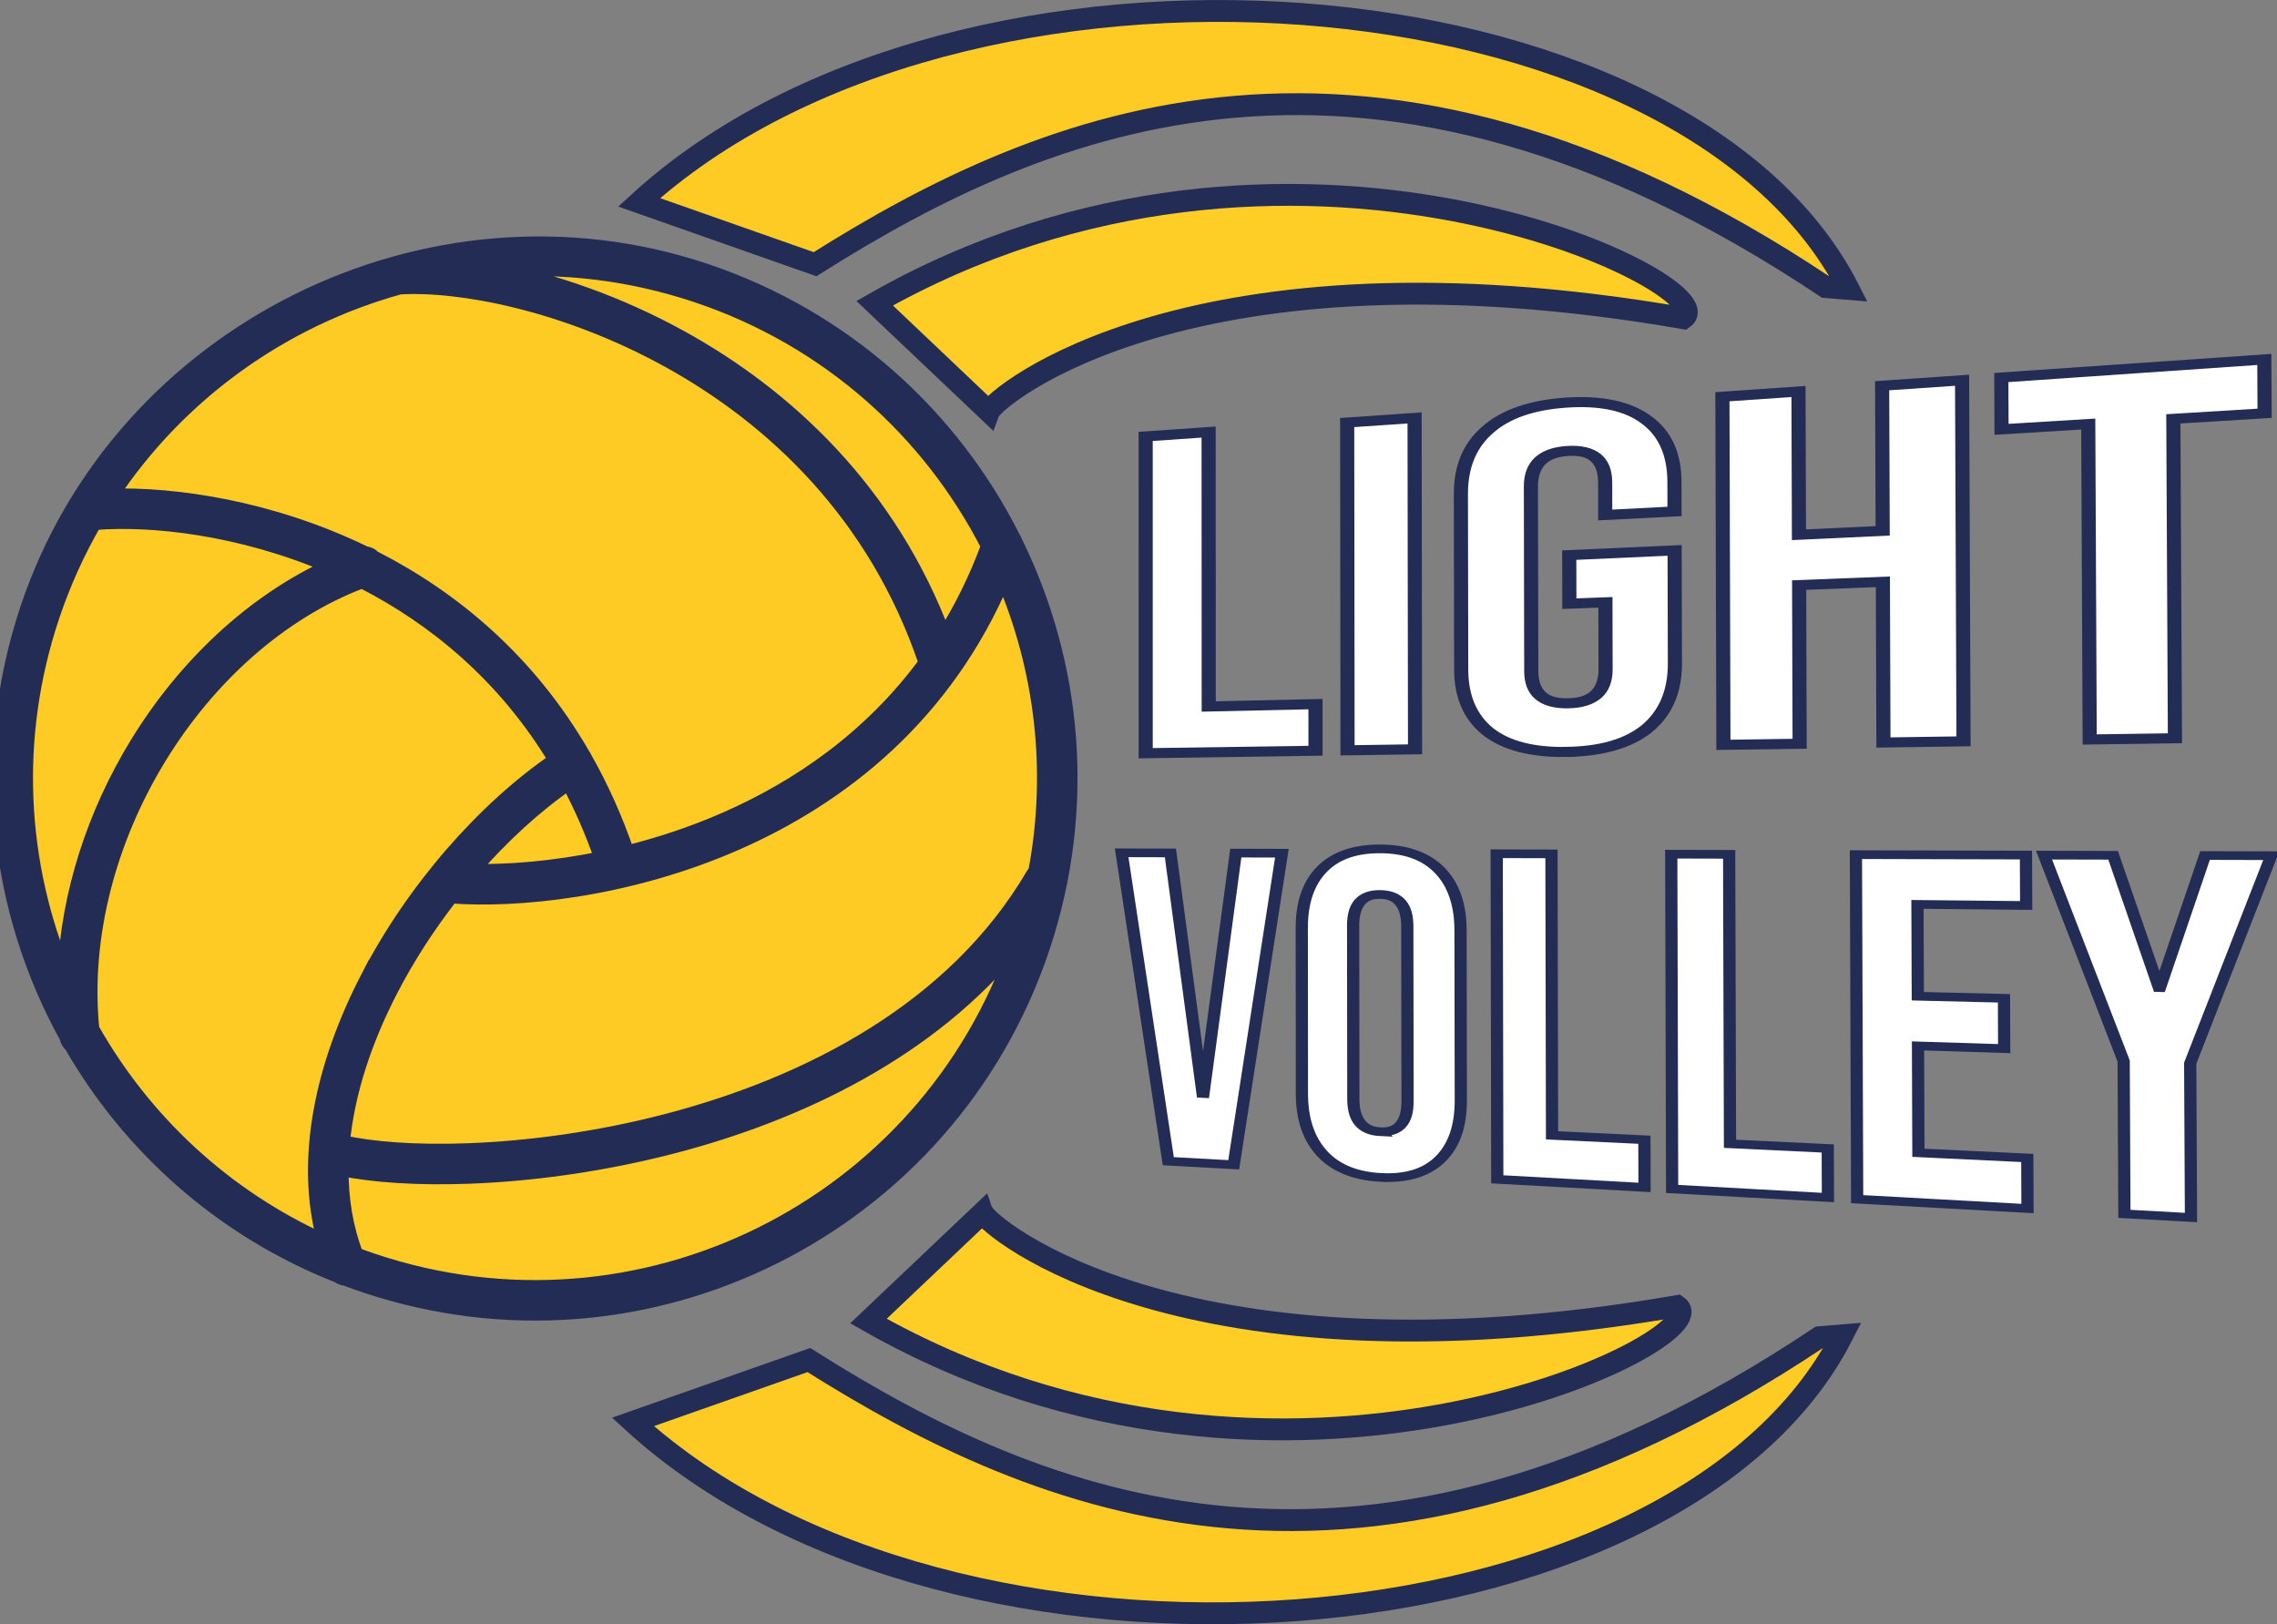 <?xml version="1.0" encoding="UTF-8" standalone="no"?>
<!-- Created with Inkscape (http://www.inkscape.org/) -->

<svg
   width="756.931mm"
   height="539.932mm"
   viewBox="0 0 756.931 539.932"
   version="1.1"
   id="svg180"
   xml:space="preserve"
   inkscape:version="1.2.2 (b0a8486541, 2022-12-01)"
   sodipodi:docname="lightvolley.svg"
   xmlns:inkscape="http://www.inkscape.org/namespaces/inkscape"
   xmlns:sodipodi="http://sodipodi.sourceforge.net/DTD/sodipodi-0.dtd"
   xmlns="http://www.w3.org/2000/svg"
   xmlns:svg="http://www.w3.org/2000/svg"><rect x="0" y="0" width="756.931" height="539.932" fill="#808080" stroke="none"/><sodipodi:namedview
     id="namedview182"
     pagecolor="#ffffff"
     bordercolor="#000000"
     borderopacity="0.25"
     inkscape:showpageshadow="2"
     inkscape:pageopacity="0.0"
     inkscape:pagecheckerboard="0"
     inkscape:deskcolor="#d1d1d1"
     inkscape:document-units="mm"
     showgrid="false"
     inkscape:zoom="0.40063434"
     inkscape:cx="934.7676"
     inkscape:cy="1114.4826"
     inkscape:window-width="1534"
     inkscape:window-height="823"
     inkscape:window-x="66"
     inkscape:window-y="40"
     inkscape:window-maximized="1"
     inkscape:current-layer="layer1" /><defs
     id="defs177"><inkscape:path-effect
       effect="perspective-envelope"
       up_left_point="100.839,4.075"
       up_right_point="152.942,-1.021"
       down_left_point="100.839,50.66"
       down_right_point="153.159,54.767"
       id="path-effect24562"
       is_visible="true"
       lpeversion="1"
       deform_type="perspective"
       horizontal_mirror="false"
       vertical_mirror="false"
       overflow_perspective="false" /></defs><g
     inkscape:label="Layer 1"
     inkscape:groupmode="layer"
     id="layer1"
     transform="translate(305.896,169.582)"><ellipse
       style="fill:#fecb24;stroke:#000000;stroke-width:2.989;fill-opacity:1"
       id="path856"
       cx="-127.049"
       cy="89.006"
       rx="176.78"
       ry="174.129" /><path
       d="m -282.096,177.842 c 19.461,33.798 50.05,61.354 88.74,76.592 0.664,0.518 1.469,0.83 2.312,0.891 2.167,0.82 4.36,1.601 6.577,2.343 C -91.346,288.828 9.404,238.597 40.563,145.477 56.067,99.142 51.422,50.923 31.37,10.324 31.235,9.897 31.034,9.493 30.773,9.128 10.419,-31.32 -25.298,-64.051 -71.629,-79.554 -163.167,-110.183 -265.86,-59.405 -296.659,32.639 c -16.452,49.168 -10.214,100.464 13.048,142.521 0.155,1.092 0.717,2.032 1.513,2.682 z M 38.408,120.259 C 44.782,86.495 40.535,52.578 27.646,22.471 8.366,68.144 -26.253,95.279 -61.317,110.628 c -36.186,15.843 -73.054,19.244 -94.657,17.591 -7.642,9.793 -14.569,20.468 -20.293,31.593 -8.506,16.53 -14.222,33.784 -15.815,50.427 9.561,2.188 24.179,3.361 41.829,2.709 19.667,-0.724 42.792,-3.703 66.345,-9.867 47.225,-12.36 95.458,-37.326 121.517,-81.832 0.221,-0.378 0.491,-0.709 0.799,-0.988 z m -6.278,23.729 c -28.924,35.721 -72.33,56.403 -113.892,67.283 -24.191,6.33 -47.935,9.39 -68.176,10.137 -17.164,0.633 -32.032,-0.389 -42.591,-2.602 -0.079,10.006 1.467,19.7 4.941,28.775 1.917,0.719 3.854,1.406 5.812,2.061 C -93.489,279.184 1.998,231.909 32.135,143.989 Z M -105.784,115.856 c -16.654,3.444 -31.846,4.535 -43.503,4.227 10.216,-11.806 21.367,-21.974 32.436,-29.602 4.167,7.789 7.889,16.233 11.068,25.377 z m -75.908,-99.945 c 26.078,13.27 51.507,34.145 69.743,65.916 0.069,0.09 0.133,0.184 0.195,0.28 0.139,0.219 0.256,0.446 0.351,0.68 5.325,9.416 10.022,19.781 13.923,31.177 10.652,-2.645 21.74,-6.266 32.766,-11.092 24.408,-10.686 48.403,-27.232 66.701,-52.134 -0.047,-0.107 -0.09,-0.218 -0.128,-0.329 C -14.807,1.263 -48.789,-30.661 -83.79,-49.939 c -34.352,-18.919 -69.33,-25.46 -89.251,-24.268 -38.795,10.729 -73.252,35.121 -96.09,69.545 21.233,-0.613 53.215,3.868 84.598,19.154 1.092,0.085 2.116,0.593 2.845,1.416 z m -2.106,140.028 c 15.355,-29.848 39.061,-56.706 62.744,-72.847 -17.175,-28.465 -40.528,-47.41 -64.467,-59.627 -27.193,10.286 -51.143,31.873 -67.588,58.786 -16.578,27.132 -25.336,59.364 -22.269,90.285 17.218,30.413 43.847,55.614 77.485,70.795 -7.737,-27.962 -0.332,-59.356 14.094,-87.396 z m -100.526,-1.669 c 1.138,-26.8 9.946,-53.443 23.992,-76.432 15.778,-25.822 38.327,-47.291 64.477,-59.228 -30.158,-12.996 -59.973,-15.99 -78.339,-14.523 -0.124,0.011 -0.248,0.015 -0.37,0.014 -5.625,9.724 -10.361,20.157 -14.065,31.225 -13.539,40.463 -10.944,82.438 4.306,118.942 z M 7.886,42.101 C 13.609,33.061 18.617,23.038 22.705,11.936 3.237,-26.124 -30.568,-56.887 -74.313,-71.525 c -22.089,-7.391 -44.629,-9.974 -66.485,-8.315 18.529,3.663 39.999,10.87 61.092,22.487 35.096,19.329 69.483,51.051 87.589,99.453 z"
       fill-rule="evenodd"
       id="path224"
       style="stroke-width:5;fill:#232c55;stroke:#232c55;stroke-opacity:1;stroke-dasharray:none;fill-opacity:1" /><path
       style="fill:#ffce26;fill-opacity:1;stroke:#232c55;stroke-width:7.265;stroke-dasharray:none;stroke-opacity:1"
       d="M -15.136,-68.784 C 122.853,-147.378 269.058,-74.444 253.736,-63.81 89.783,-92.207 24.714,-37.647 22.863,-32.736 Z"
       id="path7243"
       sodipodi:nodetypes="cccc" /><path
       style="fill:#fecb24;fill-opacity:1;stroke:#232c55;stroke-width:7.265;stroke-dasharray:none;stroke-opacity:1"
       d="m -93.445,-102.329 c 106.872,-97.658 347.191,-78.832 402.076,28.801 l -7.628,-0.622 C 149.202,-175.578 41.467,-130.038 -34.95,-81.755 Z"
       id="path7245"
       sodipodi:nodetypes="ccccc" /><path
       style="fill:#ffce26;fill-opacity:1;stroke:#232c55;stroke-width:7.265;stroke-dasharray:none;stroke-opacity:1"
       d="M -17.197,269.551 C 120.793,348.145 266.998,275.211 251.675,264.577 87.722,292.974 22.653,238.414 20.802,233.503 Z"
       id="path7243-6"
       sodipodi:nodetypes="cccc" /><path
       style="fill:#fecb24;fill-opacity:1;stroke:#232c55;stroke-width:7.265;stroke-dasharray:none;stroke-opacity:1"
       d="M -95.505,303.097 C 11.367,400.755 251.686,381.929 306.571,274.295 l -7.628,0.622 C 147.142,376.346 39.407,330.806 -37.01,282.522 Z"
       id="path7245-2"
       sodipodi:nodetypes="ccccc" /><g
       aria-label="Light  Volley"
       id="text169"
       style="font-size:22.578px;stroke-width:0.265;stroke:#232c55;stroke-opacity:1"
       transform="matrix(7.317,0,0,5.205,-664.048,-40.431)"><g
         id="g24560"
         inkscape:path-effect="#path-effect24562"
         transform="translate(-0.932,-1.199)"
         style="stroke:#232c55;stroke-opacity:1"><path
           d="m 101.93,4.257 2.86,-0.277 0.005,17.526 4.849,-0.152 0.002,2.978 -7.715,0.158 z"
           style="font-family:'Bebas Neue';-inkscape-font-specification:'Bebas Neue';fill:#ffffff;fill-opacity:1;stroke:#232c55;stroke-width:0.642;stroke-dasharray:none;stroke-opacity:1"
           id="path223"
           inkscape:original-d="m 102.17657,4.3638082 h 3.455 V 21.668676 h 5.68501 v 2.884148 h -9.14001 z" /><path
           d="m 111.085,3.372 3.062,-0.296 0.021,21.165 -3.067,0.063 z"
           style="font-family:'Bebas Neue';-inkscape-font-specification:'Bebas Neue';fill:#ffffff;fill-opacity:1;stroke:#232c55;stroke-width:0.642;stroke-dasharray:none;stroke-opacity:1"
           id="path225"
           inkscape:original-d="m 112.98124,4.3638082 h 3.45499 V 24.552824 h -3.45499 z" /><path
           d="m 121.045,24.41 c -1.57,0.03 -2.757,-0.408 -3.569,-1.31 -0.807,-0.917 -1.21,-2.238 -1.212,-3.966 l -0.013,-11.211 c -0.002,-1.725 0.397,-3.079 1.201,-4.068 0.808,-1.015 1.991,-1.6 3.559,-1.754 1.585,-0.155 2.807,0.205 3.655,1.084 0.853,0.864 1.284,2.19 1.287,3.974 l 0.004,1.89 -3.149,0.227 -0.003,-2.087 c -0.002,-1.433 -0.571,-2.1 -1.7,-2.002 -1.12,0.097 -1.675,0.854 -1.673,2.269 l 0.016,11.8 c 0.002,1.398 0.56,2.08 1.681,2.046 1.13,-0.034 1.697,-0.759 1.695,-2.174 l -0.007,-4.274 -1.638,0.086 -0.005,-3.1 4.787,-0.304 0.013,7.22 c 0.003,1.788 -0.422,3.178 -1.274,4.165 -0.846,0.961 -2.068,1.454 -3.656,1.485 z"
           style="font-family:'Bebas Neue';-inkscape-font-specification:'Bebas Neue';fill:#ffffff;fill-opacity:1;stroke:#232c55;stroke-width:0.642;stroke-dasharray:none;stroke-opacity:1"
           id="path227"
           inkscape:original-d="m 123.91154,24.841238 q -2.51272,0 -3.83189,-1.297866 -1.31918,-1.326708 -1.31918,-3.778233 V 9.1514891 q 0,-2.4515217 1.31918,-3.7493878 1.31917,-1.3267079 3.83189,-1.3267079 2.51272,0 3.83189,1.3267079 1.31918,1.2978661 1.31918,3.7493878 v 1.7304829 h -3.26653 V 8.9495982 q 0,-1.9900575 -1.7903,-1.9900575 -1.79032,0 -1.79032,1.9900575 V 19.995872 q 0,1.961219 1.79032,1.961219 1.7903,0 1.7903,-1.961219 v -3.951283 h -1.72749 v -2.884147 h 4.99402 v 6.604697 q 0,2.451525 -1.31918,3.778233 -1.31917,1.297866 -3.83189,1.297866 z" /><path
           d="m 128.132,1.723 3.457,-0.334 0.021,9.149 3.803,-0.25 -0.024,-9.267 3.632,-0.351 0.066,23.061 -3.639,0.074 -0.026,-10.262 -3.804,0.209 0.023,10.132 -3.463,0.071 z"
           style="font-family:'Bebas Neue';-inkscape-font-specification:'Bebas Neue';fill:#ffffff;fill-opacity:1;stroke:#232c55;stroke-width:0.642;stroke-dasharray:none;stroke-opacity:1"
           id="path229"
           inkscape:original-d="m 131.29267,4.3638082 h 3.45499 v 8.2198048 h 3.70625 V 4.3638082 h 3.45498 V 24.552824 h -3.45498 V 15.46776 h -3.70625 v 9.085064 h -3.45499 z" /><path
           d="m 144.753,3.468 -3.94,0.338 -0.01,-3.309 11.949,-1.156 0.013,3.439 -4.146,0.356 0.072,20.398 -3.872,0.079 z"
           style="font-family:'Bebas Neue';-inkscape-font-specification:'Bebas Neue';fill:#ffffff;fill-opacity:1;stroke:#232c55;stroke-width:0.642;stroke-dasharray:none;stroke-opacity:1"
           id="path231"
           inkscape:original-d="m 147.1856,7.2479555 h -3.61204 V 4.3638082 h 10.67905 v 2.8841473 h -3.61203 V 24.552824 h -3.45498 z" /><path
           d="m 100.839,30.85 2.215,0.008 1.461,15.361 0.041,0.003 1.469,-15.353 2.094,0.007 -2.189,19.899 -2.972,-0.23 z"
           style="font-family:'Bebas Neue';-inkscape-font-specification:'Bebas Neue';fill:#ffffff;stroke:#232c55;stroke-width:0.555;stroke-dasharray:none;stroke-opacity:1;fill-opacity:1"
           id="path233"
           inkscape:original-d="m 100.83917,30.889393 h 2.69838 l 1.7503,15.119985 h 0.0487 l 1.75029,-15.119985 h 2.45528 l -2.57683,19.491694 h -3.54922 z" /><path
           d="m 112.595,51.582 c -1.162,-0.091 -2.046,-0.605 -2.656,-1.538 -0.607,-0.929 -0.91,-2.198 -0.911,-3.81 l -0.006,-10.586 c -9.8e-4,-1.609 0.3,-2.851 0.905,-3.729 0.608,-0.881 1.489,-1.322 2.65,-1.319 1.17,0.003 2.073,0.455 2.704,1.358 0.633,0.908 0.952,2.189 0.954,3.841 l 0.012,10.866 c 0.002,1.655 -0.314,2.914 -0.947,3.773 -0.629,0.855 -1.533,1.235 -2.705,1.143 z m -0.003,-2.918 c 0.824,0.056 1.237,-0.59 1.235,-1.938 l -0.011,-11.182 c -10e-4,-1.345 -0.415,-2.023 -1.238,-2.034 -0.818,-0.011 -1.224,0.651 -1.223,1.984 l 0.009,11.083 c 10e-4,1.336 0.409,2.031 1.228,2.087 z"
           style="font-family:'Bebas Neue';-inkscape-font-specification:'Bebas Neue';fill:#ffffff;fill-opacity:1;stroke:#232c55;stroke-width:0.555;stroke-dasharray:none;stroke-opacity:1"
           id="path235"
           inkscape:original-d="m 114.64707,50.659539 q -1.96909,0 -3.01441,-1.280883 -1.04532,-1.280883 -1.04532,-3.619885 V 35.511708 q 0,-2.339002 1.04532,-3.619886 1.04532,-1.28088 3.01441,-1.28088 1.96908,0 3.0144,1.28088 1.04532,1.280884 1.04532,3.619886 v 10.247063 q 0,2.339002 -1.04532,3.619885 -1.04532,1.280883 -3.0144,1.280883 z m 0,-2.784527 q 1.38565,0 1.38565,-1.921324 V 35.316793 q 0,-1.921324 -1.38565,-1.921324 -1.38565,0 -1.38565,1.921324 v 10.636895 q 0,1.921324 1.38565,1.921324 z" /><path
           d="m 117.878,30.91 2.488,0.009 0.026,17.975 4.197,0.281 0.005,3.045 -6.69,-0.518 z"
           style="font-family:'Bebas Neue';-inkscape-font-specification:'Bebas Neue';fill:#ffffff;fill-opacity:1;stroke:#232c55;stroke-width:0.555;stroke-dasharray:none;stroke-opacity:1"
           id="path237"
           inkscape:original-d="m 120.5057,30.889393 h 2.67407 v 16.707166 h 4.40005 v 2.784528 h -7.07412 z" /><path
           d="m 125.808,30.938 2.631,0.009 0.038,18.488 4.442,0.297 0.007,3.133 -7.078,-0.548 z"
           style="font-family:'Bebas Neue';-inkscape-font-specification:'Bebas Neue';fill:#ffffff;fill-opacity:1;stroke:#232c55;stroke-width:0.555;stroke-dasharray:none;stroke-opacity:1"
           id="path239"
           inkscape:original-d="m 128.86823,30.889393 h 2.67408 v 16.707166 h 4.40005 v 2.784528 h -7.07413 z" /><path
           d="m 134.198,30.968 7.725,0.027 0.01,3.22 -4.939,-0.07 0.016,5.865 3.914,0.132 0.01,3.214 -3.915,-0.173 0.018,6.825 4.946,0.331 0.01,3.229 -7.739,-0.599 z"
           style="font-family:'Bebas Neue';-inkscape-font-specification:'Bebas Neue';fill:#ffffff;fill-opacity:1;stroke:#232c55;stroke-width:0.555;stroke-dasharray:none;stroke-opacity:1"
           id="path241"
           inkscape:original-d="m 137.23077,30.889393 h 7.29291 v 2.784529 h -4.61884 v 5.151376 h 3.67076 v 2.784527 h -3.67076 v 5.986734 h 4.61884 v 2.784528 h -7.29291 z" /><path
           d="m 146.362,44.151 -3.618,-13.153 3.139,0.011 2.076,8.449 0.055,0.002 2.045,-8.436 3.008,0.011 -3.682,13.255 0.035,9.853 -3.025,-0.234 z"
           style="font-family:'Bebas Neue';-inkscape-font-specification:'Bebas Neue';fill:#ffffff;fill-opacity:1;stroke:#232c55;stroke-width:0.555;stroke-dasharray:none;stroke-opacity:1"
           id="path243"
           inkscape:original-d="M 148.51049,42.083194 145.2773,30.889393 h 2.84423 l 1.82324,7.156236 h 0.0485 l 1.82323,-7.156236 h 2.60114 l -3.23318,11.193801 v 8.297893 h -2.67408 z" /></g></g></g></svg>
